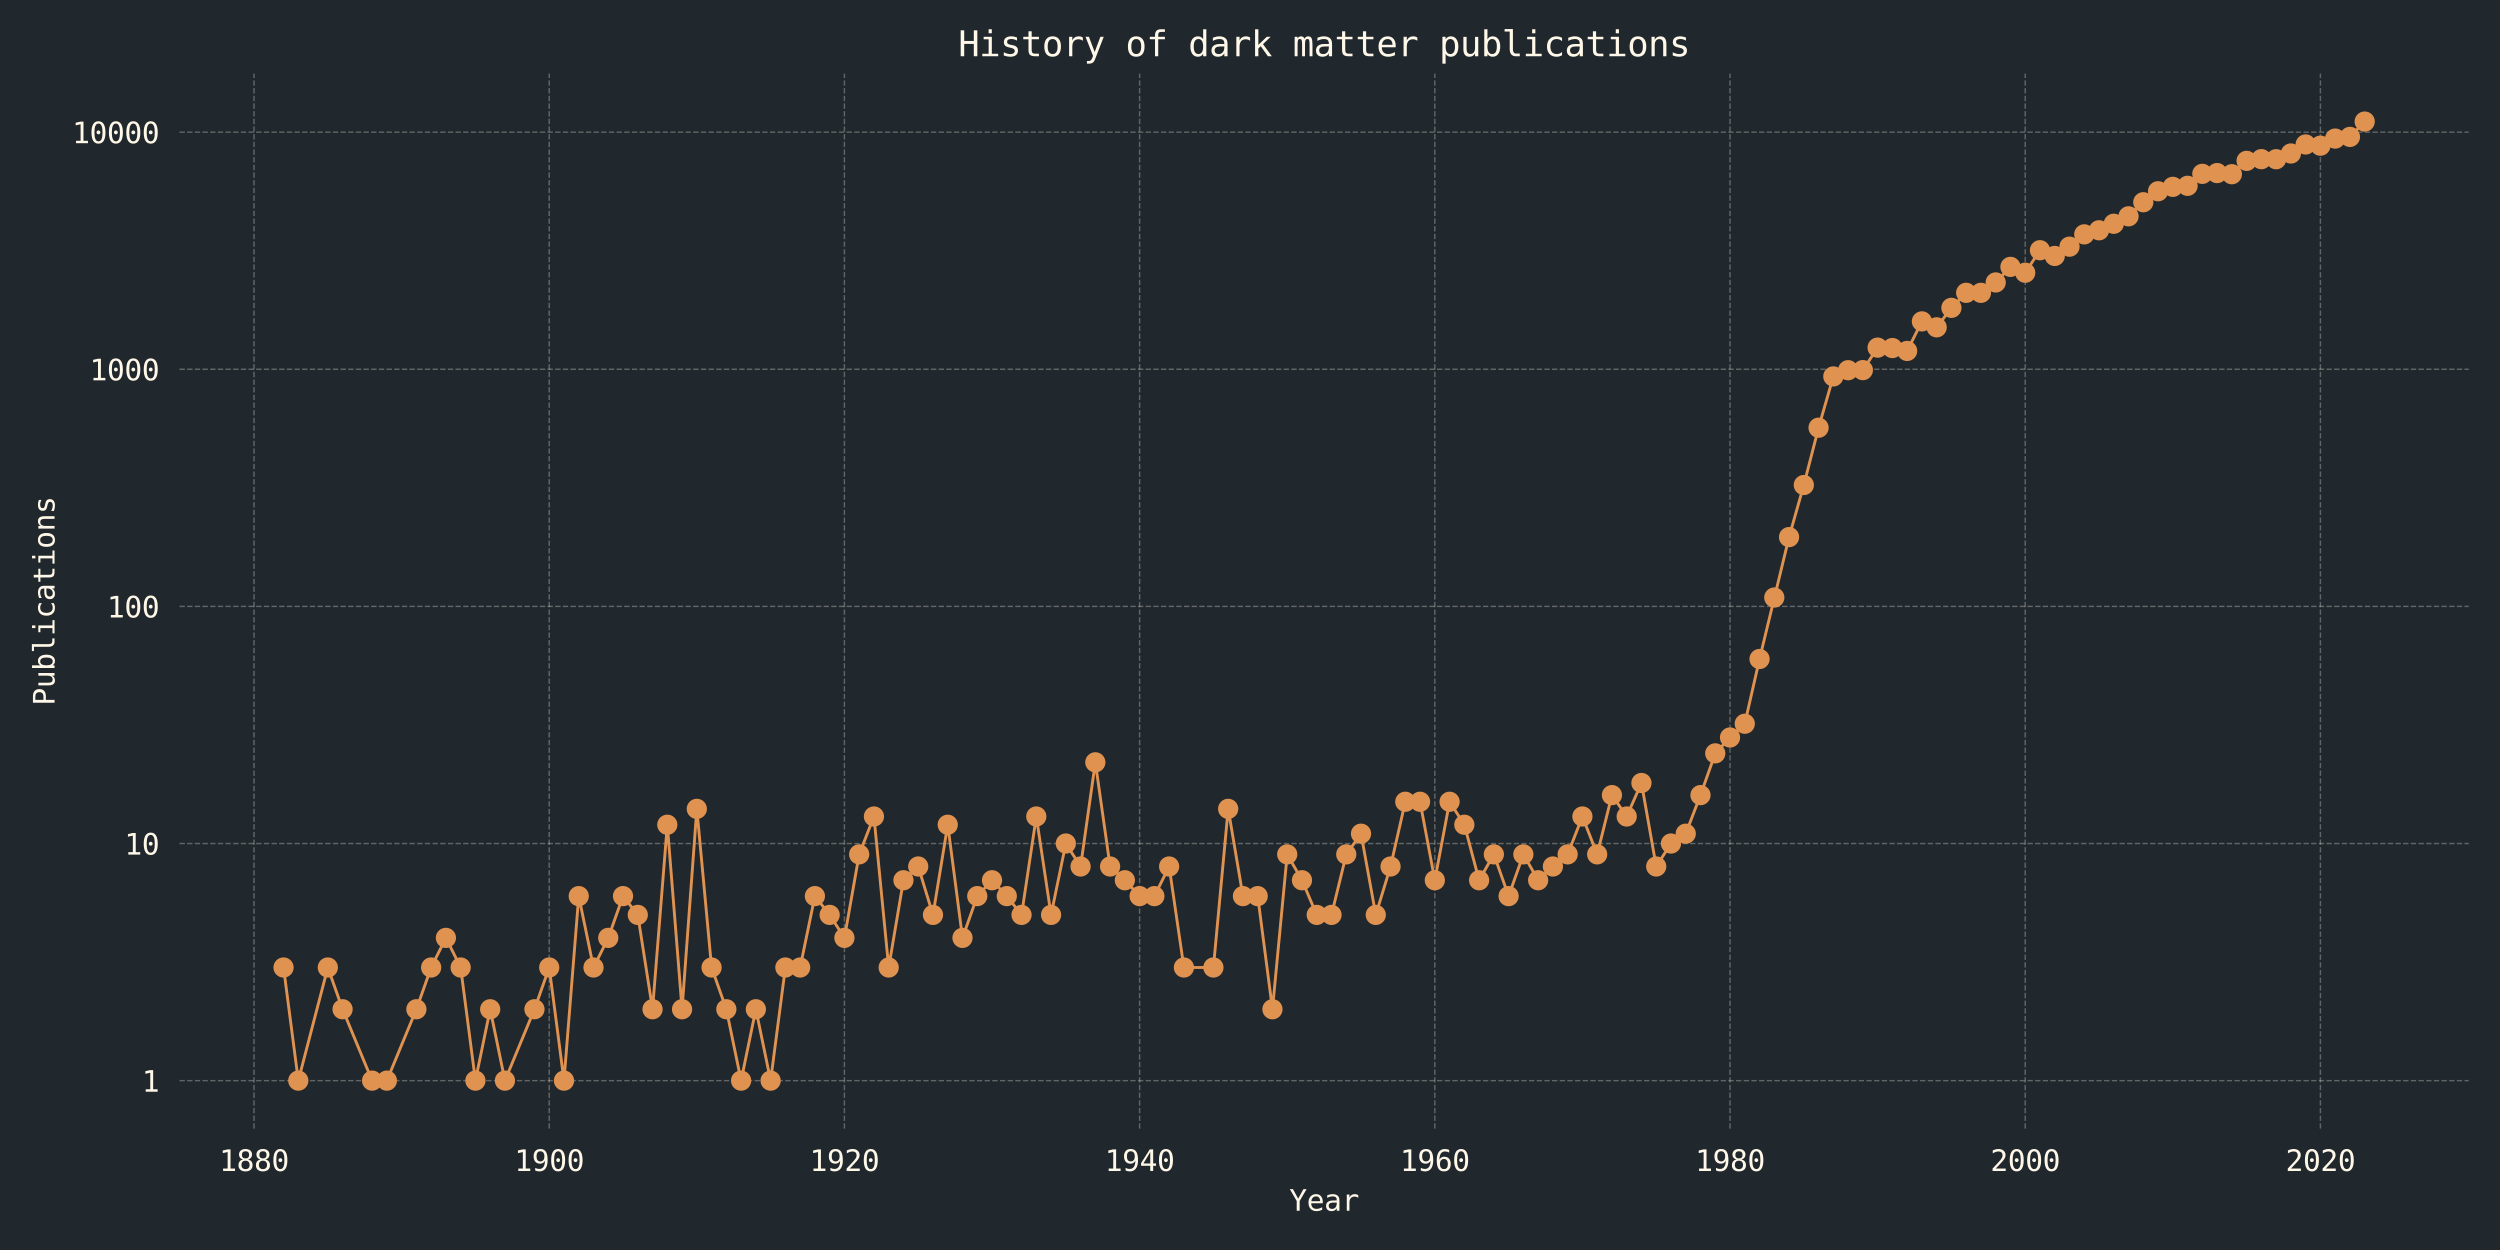 <?xml version="1.0" encoding="utf-8" standalone="no"?>
<!DOCTYPE svg PUBLIC "-//W3C//DTD SVG 1.1//EN"
  "http://www.w3.org/Graphics/SVG/1.1/DTD/svg11.dtd">
<svg xmlns:xlink="http://www.w3.org/1999/xlink" width="864pt" height="432pt" viewBox="0 0 864 432" xmlns="http://www.w3.org/2000/svg" version="1.1">
 <defs>
  <style type="text/css">*{stroke-linejoin: round; stroke-linecap: butt}</style>
 </defs>
 <g id="figure_1">
  <g id="patch_1">
   <path d="M 0 432 
L 864 432 
L 864 0 
L 0 0 
z
" style="fill: #20272d"/>
  </g>
  <g id="axes_1">
   <g id="patch_2">
    <path d="M 62.03 390.04 
L 853.2 390.04 
L 853.2 25.44 
L 62.03 25.44 
z
" style="fill: #20272d"/>
   </g>
   <g id="matplotlib.axis_1">
    <g id="xtick_1">
     <g id="line2d_1">
      <path d="M 87.79 390.04 
L 87.79 25.44 
" clip-path="url(#p778d3497ee)" style="fill: none; stroke-dasharray: 1.85,0.8; stroke-dashoffset: 0; stroke: #fff8e8; stroke-opacity: 0.3; stroke-width: 0.5"/>
     </g>
     <g id="text_1">
      <!-- 1880 -->
      <g style="fill: #fff8e8" transform="translate(75.75 404.692) scale(0.1 -0.1)">
       <defs>
        <path id="DejaVuSansMono-31" d="M 844 531 
L 1825 531 
L 1825 4097 
L 769 3859 
L 769 4434 
L 1819 4666 
L 2450 4666 
L 2450 531 
L 3419 531 
L 3419 0 
L 844 0 
L 844 531 
z
" transform="scale(0.016)"/>
        <path id="DejaVuSansMono-38" d="M 1925 2216 
Q 1503 2216 1273 1980 
Q 1044 1744 1044 1313 
Q 1044 881 1276 642 
Q 1509 403 1925 403 
Q 2350 403 2579 639 
Q 2809 875 2809 1313 
Q 2809 1741 2576 1978 
Q 2344 2216 1925 2216 
z
M 1375 2478 
Q 972 2581 745 2862 
Q 519 3144 519 3541 
Q 519 4097 897 4423 
Q 1275 4750 1925 4750 
Q 2578 4750 2956 4423 
Q 3334 4097 3334 3541 
Q 3334 3144 3107 2862 
Q 2881 2581 2478 2478 
Q 2947 2375 3195 2062 
Q 3444 1750 3444 1253 
Q 3444 622 3041 265 
Q 2638 -91 1925 -91 
Q 1213 -91 811 264 
Q 409 619 409 1247 
Q 409 1747 657 2061 
Q 906 2375 1375 2478 
z
M 1147 3481 
Q 1147 3106 1347 2909 
Q 1547 2713 1925 2713 
Q 2306 2713 2506 2909 
Q 2706 3106 2706 3481 
Q 2706 3863 2507 4063 
Q 2309 4263 1925 4263 
Q 1547 4263 1347 4061 
Q 1147 3859 1147 3481 
z
" transform="scale(0.016)"/>
        <path id="DejaVuSansMono-30" d="M 1509 2344 
Q 1509 2516 1629 2641 
Q 1750 2766 1919 2766 
Q 2094 2766 2219 2641 
Q 2344 2516 2344 2344 
Q 2344 2169 2220 2047 
Q 2097 1925 1919 1925 
Q 1744 1925 1626 2044 
Q 1509 2163 1509 2344 
z
M 1925 4250 
Q 1484 4250 1267 3775 
Q 1050 3300 1050 2328 
Q 1050 1359 1267 884 
Q 1484 409 1925 409 
Q 2369 409 2586 884 
Q 2803 1359 2803 2328 
Q 2803 3300 2586 3775 
Q 2369 4250 1925 4250 
z
M 1925 4750 
Q 2672 4750 3055 4137 
Q 3438 3525 3438 2328 
Q 3438 1134 3055 521 
Q 2672 -91 1925 -91 
Q 1178 -91 797 521 
Q 416 1134 416 2328 
Q 416 3525 797 4137 
Q 1178 4750 1925 4750 
z
" transform="scale(0.016)"/>
       </defs>
       <use xlink:href="#DejaVuSansMono-31"/>
       <use xlink:href="#DejaVuSansMono-38" x="60.205"/>
       <use xlink:href="#DejaVuSansMono-38" x="120.41"/>
       <use xlink:href="#DejaVuSansMono-30" x="180.615"/>
      </g>
     </g>
    </g>
    <g id="xtick_2">
     <g id="line2d_2">
      <path d="M 189.811 390.04 
L 189.811 25.44 
" clip-path="url(#p778d3497ee)" style="fill: none; stroke-dasharray: 1.85,0.8; stroke-dashoffset: 0; stroke: #fff8e8; stroke-opacity: 0.3; stroke-width: 0.5"/>
     </g>
     <g id="text_2">
      <!-- 1900 -->
      <g style="fill: #fff8e8" transform="translate(177.77 404.692) scale(0.1 -0.1)">
       <defs>
        <path id="DejaVuSansMono-39" d="M 1863 2069 
Q 2266 2069 2495 2359 
Q 2725 2650 2725 3163 
Q 2725 3675 2495 3965 
Q 2266 4256 1863 4256 
Q 1444 4256 1231 3979 
Q 1019 3703 1019 3163 
Q 1019 2619 1230 2344 
Q 1441 2069 1863 2069 
z
M 738 97 
L 738 678 
Q 934 563 1156 502 
Q 1378 441 1619 441 
Q 2219 441 2526 892 
Q 2834 1344 2834 2222 
Q 2688 1909 2422 1742 
Q 2156 1575 1813 1575 
Q 1138 1575 767 1990 
Q 397 2406 397 3169 
Q 397 3922 776 4336 
Q 1156 4750 1850 4750 
Q 2663 4750 3041 4165 
Q 3419 3581 3419 2328 
Q 3419 1150 2964 529 
Q 2509 -91 1644 -91 
Q 1416 -91 1184 -42 
Q 953 6 738 97 
z
" transform="scale(0.016)"/>
       </defs>
       <use xlink:href="#DejaVuSansMono-31"/>
       <use xlink:href="#DejaVuSansMono-39" x="60.205"/>
       <use xlink:href="#DejaVuSansMono-30" x="120.41"/>
       <use xlink:href="#DejaVuSansMono-30" x="180.615"/>
      </g>
     </g>
    </g>
    <g id="xtick_3">
     <g id="line2d_3">
      <path d="M 291.831 390.04 
L 291.831 25.44 
" clip-path="url(#p778d3497ee)" style="fill: none; stroke-dasharray: 1.85,0.8; stroke-dashoffset: 0; stroke: #fff8e8; stroke-opacity: 0.3; stroke-width: 0.5"/>
     </g>
     <g id="text_3">
      <!-- 1920 -->
      <g style="fill: #fff8e8" transform="translate(279.791 404.692) scale(0.1 -0.1)">
       <defs>
        <path id="DejaVuSansMono-32" d="M 1166 531 
L 3309 531 
L 3309 0 
L 475 0 
L 475 531 
Q 1059 1147 1496 1619 
Q 1934 2091 2100 2284 
Q 2413 2666 2522 2902 
Q 2631 3138 2631 3384 
Q 2631 3775 2401 3997 
Q 2172 4219 1772 4219 
Q 1488 4219 1175 4116 
Q 863 4013 513 3803 
L 513 4441 
Q 834 4594 1145 4672 
Q 1456 4750 1759 4750 
Q 2444 4750 2861 4386 
Q 3278 4022 3278 3431 
Q 3278 3131 3139 2831 
Q 3000 2531 2688 2169 
Q 2513 1966 2180 1606 
Q 1847 1247 1166 531 
z
" transform="scale(0.016)"/>
       </defs>
       <use xlink:href="#DejaVuSansMono-31"/>
       <use xlink:href="#DejaVuSansMono-39" x="60.205"/>
       <use xlink:href="#DejaVuSansMono-32" x="120.41"/>
       <use xlink:href="#DejaVuSansMono-30" x="180.615"/>
      </g>
     </g>
    </g>
    <g id="xtick_4">
     <g id="line2d_4">
      <path d="M 393.852 390.04 
L 393.852 25.44 
" clip-path="url(#p778d3497ee)" style="fill: none; stroke-dasharray: 1.85,0.8; stroke-dashoffset: 0; stroke: #fff8e8; stroke-opacity: 0.3; stroke-width: 0.5"/>
     </g>
     <g id="text_4">
      <!-- 1940 -->
      <g style="fill: #fff8e8" transform="translate(381.811 404.692) scale(0.1 -0.1)">
       <defs>
        <path id="DejaVuSansMono-34" d="M 2297 4091 
L 825 1625 
L 2297 1625 
L 2297 4091 
z
M 2194 4666 
L 2925 4666 
L 2925 1625 
L 3547 1625 
L 3547 1113 
L 2925 1113 
L 2925 0 
L 2297 0 
L 2297 1113 
L 319 1113 
L 319 1709 
L 2194 4666 
z
" transform="scale(0.016)"/>
       </defs>
       <use xlink:href="#DejaVuSansMono-31"/>
       <use xlink:href="#DejaVuSansMono-39" x="60.205"/>
       <use xlink:href="#DejaVuSansMono-34" x="120.41"/>
       <use xlink:href="#DejaVuSansMono-30" x="180.615"/>
      </g>
     </g>
    </g>
    <g id="xtick_5">
     <g id="line2d_5">
      <path d="M 495.873 390.04 
L 495.873 25.44 
" clip-path="url(#p778d3497ee)" style="fill: none; stroke-dasharray: 1.85,0.8; stroke-dashoffset: 0; stroke: #fff8e8; stroke-opacity: 0.3; stroke-width: 0.5"/>
     </g>
     <g id="text_5">
      <!-- 1960 -->
      <g style="fill: #fff8e8" transform="translate(483.832 404.692) scale(0.1 -0.1)">
       <defs>
        <path id="DejaVuSansMono-36" d="M 3097 4563 
L 3097 3981 
Q 2900 4097 2678 4158 
Q 2456 4219 2216 4219 
Q 1616 4219 1306 3767 
Q 997 3316 997 2438 
Q 1147 2750 1412 2917 
Q 1678 3084 2022 3084 
Q 2697 3084 3067 2670 
Q 3438 2256 3438 1497 
Q 3438 741 3056 325 
Q 2675 -91 1984 -91 
Q 1172 -91 794 492 
Q 416 1075 416 2328 
Q 416 3509 870 4129 
Q 1325 4750 2188 4750 
Q 2419 4750 2650 4701 
Q 2881 4653 3097 4563 
z
M 1972 2591 
Q 1569 2591 1337 2300 
Q 1106 2009 1106 1497 
Q 1106 984 1337 693 
Q 1569 403 1972 403 
Q 2391 403 2603 679 
Q 2816 956 2816 1497 
Q 2816 2041 2603 2316 
Q 2391 2591 1972 2591 
z
" transform="scale(0.016)"/>
       </defs>
       <use xlink:href="#DejaVuSansMono-31"/>
       <use xlink:href="#DejaVuSansMono-39" x="60.205"/>
       <use xlink:href="#DejaVuSansMono-36" x="120.41"/>
       <use xlink:href="#DejaVuSansMono-30" x="180.615"/>
      </g>
     </g>
    </g>
    <g id="xtick_6">
     <g id="line2d_6">
      <path d="M 597.893 390.04 
L 597.893 25.44 
" clip-path="url(#p778d3497ee)" style="fill: none; stroke-dasharray: 1.85,0.8; stroke-dashoffset: 0; stroke: #fff8e8; stroke-opacity: 0.3; stroke-width: 0.5"/>
     </g>
     <g id="text_6">
      <!-- 1980 -->
      <g style="fill: #fff8e8" transform="translate(585.853 404.692) scale(0.1 -0.1)">
       <use xlink:href="#DejaVuSansMono-31"/>
       <use xlink:href="#DejaVuSansMono-39" x="60.205"/>
       <use xlink:href="#DejaVuSansMono-38" x="120.41"/>
       <use xlink:href="#DejaVuSansMono-30" x="180.615"/>
      </g>
     </g>
    </g>
    <g id="xtick_7">
     <g id="line2d_7">
      <path d="M 699.914 390.04 
L 699.914 25.44 
" clip-path="url(#p778d3497ee)" style="fill: none; stroke-dasharray: 1.85,0.8; stroke-dashoffset: 0; stroke: #fff8e8; stroke-opacity: 0.3; stroke-width: 0.5"/>
     </g>
     <g id="text_7">
      <!-- 2000 -->
      <g style="fill: #fff8e8" transform="translate(687.873 404.692) scale(0.1 -0.1)">
       <use xlink:href="#DejaVuSansMono-32"/>
       <use xlink:href="#DejaVuSansMono-30" x="60.205"/>
       <use xlink:href="#DejaVuSansMono-30" x="120.41"/>
       <use xlink:href="#DejaVuSansMono-30" x="180.615"/>
      </g>
     </g>
    </g>
    <g id="xtick_8">
     <g id="line2d_8">
      <path d="M 801.935 390.04 
L 801.935 25.44 
" clip-path="url(#p778d3497ee)" style="fill: none; stroke-dasharray: 1.85,0.8; stroke-dashoffset: 0; stroke: #fff8e8; stroke-opacity: 0.3; stroke-width: 0.5"/>
     </g>
     <g id="text_8">
      <!-- 2020 -->
      <g style="fill: #fff8e8" transform="translate(789.894 404.692) scale(0.1 -0.1)">
       <use xlink:href="#DejaVuSansMono-32"/>
       <use xlink:href="#DejaVuSansMono-30" x="60.205"/>
       <use xlink:href="#DejaVuSansMono-32" x="120.41"/>
       <use xlink:href="#DejaVuSansMono-30" x="180.615"/>
      </g>
     </g>
    </g>
    <g id="text_9">
     <!-- Year -->
     <g style="fill: #fff8e8" transform="translate(445.574 418.423) scale(0.1 -0.1)">
      <defs>
       <path id="DejaVuSansMono-59" d="M 116 4666 
L 788 4666 
L 1925 2606 
L 3059 4666 
L 3738 4666 
L 2241 2094 
L 2241 0 
L 1606 0 
L 1606 2094 
L 116 4666 
z
" transform="scale(0.016)"/>
       <path id="DejaVuSansMono-65" d="M 3475 1894 
L 3475 1613 
L 984 1613 
L 984 1594 
Q 984 1022 1282 709 
Q 1581 397 2125 397 
Q 2400 397 2700 484 
Q 3000 572 3341 750 
L 3341 178 
Q 3013 44 2708 -23 
Q 2403 -91 2119 -91 
Q 1303 -91 843 398 
Q 384 888 384 1747 
Q 384 2584 834 3084 
Q 1284 3584 2034 3584 
Q 2703 3584 3089 3131 
Q 3475 2678 3475 1894 
z
M 2900 2063 
Q 2888 2569 2661 2833 
Q 2434 3097 2009 3097 
Q 1594 3097 1325 2822 
Q 1056 2547 1006 2059 
L 2900 2063 
z
" transform="scale(0.016)"/>
       <path id="DejaVuSansMono-61" d="M 2194 1759 
L 2003 1759 
Q 1500 1759 1245 1582 
Q 991 1406 991 1056 
Q 991 741 1181 566 
Q 1372 391 1709 391 
Q 2184 391 2456 720 
Q 2728 1050 2731 1631 
L 2731 1759 
L 2194 1759 
z
M 3309 1997 
L 3309 0 
L 2731 0 
L 2731 519 
Q 2547 206 2267 57 
Q 1988 -91 1588 -91 
Q 1053 -91 734 211 
Q 416 513 416 1019 
Q 416 1603 808 1906 
Q 1200 2209 1959 2209 
L 2731 2209 
L 2731 2300 
Q 2728 2719 2518 2908 
Q 2309 3097 1850 3097 
Q 1556 3097 1256 3012 
Q 956 2928 672 2766 
L 672 3341 
Q 991 3463 1283 3523 
Q 1575 3584 1850 3584 
Q 2284 3584 2592 3456 
Q 2900 3328 3091 3072 
Q 3209 2916 3259 2686 
Q 3309 2456 3309 1997 
z
" transform="scale(0.016)"/>
       <path id="DejaVuSansMono-72" d="M 3609 2778 
Q 3425 2922 3234 2987 
Q 3044 3053 2816 3053 
Q 2278 3053 1993 2715 
Q 1709 2378 1709 1741 
L 1709 0 
L 1131 0 
L 1131 3500 
L 1709 3500 
L 1709 2816 
Q 1853 3188 2151 3386 
Q 2450 3584 2859 3584 
Q 3072 3584 3256 3531 
Q 3441 3478 3609 3366 
L 3609 2778 
z
" transform="scale(0.016)"/>
      </defs>
      <use xlink:href="#DejaVuSansMono-59"/>
      <use xlink:href="#DejaVuSansMono-65" x="60.205"/>
      <use xlink:href="#DejaVuSansMono-61" x="120.41"/>
      <use xlink:href="#DejaVuSansMono-72" x="180.615"/>
     </g>
    </g>
   </g>
   <g id="matplotlib.axis_2">
    <g id="ytick_1">
     <g id="line2d_9">
      <path d="M 62.03 373.467 
L 853.2 373.467 
" clip-path="url(#p778d3497ee)" style="fill: none; stroke-dasharray: 1.85,0.8; stroke-dashoffset: 0; stroke: #fff8e8; stroke-opacity: 0.3; stroke-width: 0.5"/>
     </g>
     <g id="text_10">
      <!-- 1 -->
      <g style="fill: #fff8e8" transform="translate(49.01 377.293) scale(0.1 -0.1)">
       <use xlink:href="#DejaVuSansMono-31"/>
      </g>
     </g>
    </g>
    <g id="ytick_2">
     <g id="line2d_10">
      <path d="M 62.03 291.519 
L 853.2 291.519 
" clip-path="url(#p778d3497ee)" style="fill: none; stroke-dasharray: 1.85,0.8; stroke-dashoffset: 0; stroke: #fff8e8; stroke-opacity: 0.3; stroke-width: 0.5"/>
     </g>
     <g id="text_11">
      <!-- 10 -->
      <g style="fill: #fff8e8" transform="translate(42.989 295.345) scale(0.1 -0.1)">
       <use xlink:href="#DejaVuSansMono-31"/>
       <use xlink:href="#DejaVuSansMono-30" x="60.205"/>
      </g>
     </g>
    </g>
    <g id="ytick_3">
     <g id="line2d_11">
      <path d="M 62.03 209.571 
L 853.2 209.571 
" clip-path="url(#p778d3497ee)" style="fill: none; stroke-dasharray: 1.85,0.8; stroke-dashoffset: 0; stroke: #fff8e8; stroke-opacity: 0.3; stroke-width: 0.5"/>
     </g>
     <g id="text_12">
      <!-- 100 -->
      <g style="fill: #fff8e8" transform="translate(36.969 213.397) scale(0.1 -0.1)">
       <use xlink:href="#DejaVuSansMono-31"/>
       <use xlink:href="#DejaVuSansMono-30" x="60.205"/>
       <use xlink:href="#DejaVuSansMono-30" x="120.41"/>
      </g>
     </g>
    </g>
    <g id="ytick_4">
     <g id="line2d_12">
      <path d="M 62.03 127.623 
L 853.2 127.623 
" clip-path="url(#p778d3497ee)" style="fill: none; stroke-dasharray: 1.85,0.8; stroke-dashoffset: 0; stroke: #fff8e8; stroke-opacity: 0.3; stroke-width: 0.5"/>
     </g>
     <g id="text_13">
      <!-- 1000 -->
      <g style="fill: #fff8e8" transform="translate(30.949 131.449) scale(0.1 -0.1)">
       <use xlink:href="#DejaVuSansMono-31"/>
       <use xlink:href="#DejaVuSansMono-30" x="60.205"/>
       <use xlink:href="#DejaVuSansMono-30" x="120.41"/>
       <use xlink:href="#DejaVuSansMono-30" x="180.615"/>
      </g>
     </g>
    </g>
    <g id="ytick_5">
     <g id="line2d_13">
      <path d="M 62.03 45.676 
L 853.2 45.676 
" clip-path="url(#p778d3497ee)" style="fill: none; stroke-dasharray: 1.85,0.8; stroke-dashoffset: 0; stroke: #fff8e8; stroke-opacity: 0.3; stroke-width: 0.5"/>
     </g>
     <g id="text_14">
      <!-- 10000 -->
      <g style="fill: #fff8e8" transform="translate(24.928 49.501) scale(0.1 -0.1)">
       <use xlink:href="#DejaVuSansMono-31"/>
       <use xlink:href="#DejaVuSansMono-30" x="60.205"/>
       <use xlink:href="#DejaVuSansMono-30" x="120.41"/>
       <use xlink:href="#DejaVuSansMono-30" x="180.615"/>
       <use xlink:href="#DejaVuSansMono-30" x="240.82"/>
      </g>
     </g>
    </g>
    <g id="ytick_6"/>
    <g id="ytick_7"/>
    <g id="ytick_8"/>
    <g id="ytick_9"/>
    <g id="ytick_10"/>
    <g id="ytick_11"/>
    <g id="ytick_12"/>
    <g id="ytick_13"/>
    <g id="ytick_14"/>
    <g id="ytick_15"/>
    <g id="ytick_16"/>
    <g id="ytick_17"/>
    <g id="ytick_18"/>
    <g id="ytick_19"/>
    <g id="ytick_20"/>
    <g id="ytick_21"/>
    <g id="ytick_22"/>
    <g id="ytick_23"/>
    <g id="ytick_24"/>
    <g id="ytick_25"/>
    <g id="ytick_26"/>
    <g id="ytick_27"/>
    <g id="ytick_28"/>
    <g id="ytick_29"/>
    <g id="ytick_30"/>
    <g id="ytick_31"/>
    <g id="ytick_32"/>
    <g id="ytick_33"/>
    <g id="ytick_34"/>
    <g id="ytick_35"/>
    <g id="ytick_36"/>
    <g id="ytick_37"/>
    <g id="ytick_38"/>
    <g id="ytick_39"/>
    <g id="ytick_40"/>
    <g id="text_15">
     <!-- Publications -->
     <g style="fill: #fff8e8" transform="translate(18.849 243.862) rotate(-90) scale(0.1 -0.1)">
      <defs>
       <path id="DejaVuSansMono-50" d="M 1247 4147 
L 1247 2394 
L 1978 2394 
Q 2416 2394 2661 2625 
Q 2906 2856 2906 3272 
Q 2906 3688 2662 3917 
Q 2419 4147 1978 4147 
L 1247 4147 
z
M 616 4666 
L 1978 4666 
Q 2759 4666 3162 4311 
Q 3566 3956 3566 3272 
Q 3566 2581 3164 2228 
Q 2763 1875 1978 1875 
L 1247 1875 
L 1247 0 
L 616 0 
L 616 4666 
z
" transform="scale(0.016)"/>
       <path id="DejaVuSansMono-75" d="M 609 1325 
L 609 3494 
L 1184 3494 
L 1184 1325 
Q 1184 853 1351 631 
Q 1519 409 1869 409 
Q 2275 409 2490 695 
Q 2706 981 2706 1516 
L 2706 3494 
L 3284 3494 
L 3284 0 
L 2706 0 
L 2706 525 
Q 2553 222 2289 65 
Q 2025 -91 1672 -91 
Q 1134 -91 871 261 
Q 609 613 609 1325 
z
" transform="scale(0.016)"/>
       <path id="DejaVuSansMono-62" d="M 2869 1747 
Q 2869 2416 2656 2756 
Q 2444 3097 2028 3097 
Q 1609 3097 1393 2755 
Q 1178 2413 1178 1747 
Q 1178 1084 1393 740 
Q 1609 397 2028 397 
Q 2444 397 2656 737 
Q 2869 1078 2869 1747 
z
M 1178 3053 
Q 1316 3309 1558 3446 
Q 1800 3584 2119 3584 
Q 2750 3584 3112 3098 
Q 3475 2613 3475 1759 
Q 3475 894 3111 401 
Q 2747 -91 2113 -91 
Q 1800 -91 1561 45 
Q 1322 181 1178 441 
L 1178 0 
L 603 0 
L 603 4863 
L 1178 4863 
L 1178 3053 
z
" transform="scale(0.016)"/>
       <path id="DejaVuSansMono-6c" d="M 1997 1269 
Q 1997 881 2139 684 
Q 2281 488 2559 488 
L 3231 488 
L 3231 0 
L 2503 0 
Q 1988 0 1705 331 
Q 1422 663 1422 1269 
L 1422 4447 
L 500 4447 
L 500 4897 
L 1997 4897 
L 1997 1269 
z
" transform="scale(0.016)"/>
       <path id="DejaVuSansMono-69" d="M 800 3500 
L 2272 3500 
L 2272 447 
L 3413 447 
L 3413 0 
L 556 0 
L 556 447 
L 1697 447 
L 1697 3053 
L 800 3053 
L 800 3500 
z
M 1697 4863 
L 2272 4863 
L 2272 4134 
L 1697 4134 
L 1697 4863 
z
" transform="scale(0.016)"/>
       <path id="DejaVuSansMono-63" d="M 3316 178 
Q 3084 44 2839 -23 
Q 2594 -91 2338 -91 
Q 1525 -91 1067 396 
Q 609 884 609 1747 
Q 609 2609 1067 3096 
Q 1525 3584 2338 3584 
Q 2591 3584 2831 3518 
Q 3072 3453 3316 3316 
L 3316 2713 
Q 3088 2916 2858 3006 
Q 2628 3097 2338 3097 
Q 1797 3097 1506 2747 
Q 1216 2397 1216 1747 
Q 1216 1100 1508 748 
Q 1800 397 2338 397 
Q 2638 397 2875 489 
Q 3113 581 3316 775 
L 3316 178 
z
" transform="scale(0.016)"/>
       <path id="DejaVuSansMono-74" d="M 1919 4494 
L 1919 3500 
L 3225 3500 
L 3225 3053 
L 1919 3053 
L 1919 1153 
Q 1919 766 2066 612 
Q 2213 459 2578 459 
L 3225 459 
L 3225 0 
L 2522 0 
Q 1875 0 1609 259 
Q 1344 519 1344 1153 
L 1344 3053 
L 409 3053 
L 409 3500 
L 1344 3500 
L 1344 4494 
L 1919 4494 
z
" transform="scale(0.016)"/>
       <path id="DejaVuSansMono-6f" d="M 1925 3097 
Q 1488 3097 1263 2756 
Q 1038 2416 1038 1747 
Q 1038 1081 1263 739 
Q 1488 397 1925 397 
Q 2366 397 2591 739 
Q 2816 1081 2816 1747 
Q 2816 2416 2591 2756 
Q 2366 3097 1925 3097 
z
M 1925 3584 
Q 2653 3584 3039 3112 
Q 3425 2641 3425 1747 
Q 3425 850 3040 379 
Q 2656 -91 1925 -91 
Q 1197 -91 812 379 
Q 428 850 428 1747 
Q 428 2641 812 3112 
Q 1197 3584 1925 3584 
z
" transform="scale(0.016)"/>
       <path id="DejaVuSansMono-6e" d="M 3284 2169 
L 3284 0 
L 2706 0 
L 2706 2169 
Q 2706 2641 2540 2862 
Q 2375 3084 2022 3084 
Q 1619 3084 1401 2798 
Q 1184 2513 1184 1978 
L 1184 0 
L 609 0 
L 609 3500 
L 1184 3500 
L 1184 2975 
Q 1338 3275 1600 3429 
Q 1863 3584 2222 3584 
Q 2756 3584 3020 3232 
Q 3284 2881 3284 2169 
z
" transform="scale(0.016)"/>
       <path id="DejaVuSansMono-73" d="M 3041 3378 
L 3041 2816 
Q 2794 2959 2544 3031 
Q 2294 3103 2034 3103 
Q 1644 3103 1451 2976 
Q 1259 2850 1259 2591 
Q 1259 2356 1403 2240 
Q 1547 2125 2119 2016 
L 2350 1972 
Q 2778 1891 2998 1647 
Q 3219 1403 3219 1013 
Q 3219 494 2850 201 
Q 2481 -91 1825 -91 
Q 1566 -91 1281 -36 
Q 997 19 666 128 
L 666 722 
Q 988 556 1281 473 
Q 1575 391 1838 391 
Q 2219 391 2428 545 
Q 2638 700 2638 978 
Q 2638 1378 1872 1531 
L 1847 1538 
L 1631 1581 
Q 1134 1678 906 1908 
Q 678 2138 678 2534 
Q 678 3038 1018 3311 
Q 1359 3584 1991 3584 
Q 2272 3584 2531 3532 
Q 2791 3481 3041 3378 
z
" transform="scale(0.016)"/>
      </defs>
      <use xlink:href="#DejaVuSansMono-50"/>
      <use xlink:href="#DejaVuSansMono-75" x="60.205"/>
      <use xlink:href="#DejaVuSansMono-62" x="120.41"/>
      <use xlink:href="#DejaVuSansMono-6c" x="180.615"/>
      <use xlink:href="#DejaVuSansMono-69" x="240.82"/>
      <use xlink:href="#DejaVuSansMono-63" x="301.025"/>
      <use xlink:href="#DejaVuSansMono-61" x="361.23"/>
      <use xlink:href="#DejaVuSansMono-74" x="421.436"/>
      <use xlink:href="#DejaVuSansMono-69" x="481.641"/>
      <use xlink:href="#DejaVuSansMono-6f" x="541.846"/>
      <use xlink:href="#DejaVuSansMono-6e" x="602.051"/>
      <use xlink:href="#DejaVuSansMono-73" x="662.256"/>
     </g>
    </g>
   </g>
   <g id="line2d_14">
    <path d="M 97.992 334.368 
L 103.093 373.467 
L 113.295 334.368 
L 118.396 348.798 
L 128.598 373.467 
L 133.699 373.467 
L 143.902 348.798 
L 149.003 334.368 
L 154.104 324.13 
L 159.205 334.368 
L 164.306 373.467 
L 169.407 348.798 
L 174.508 373.467 
L 184.71 348.798 
L 189.811 334.368 
L 194.912 373.467 
L 200.013 309.699 
L 205.114 334.368 
L 210.215 324.13 
L 215.316 309.699 
L 220.417 316.188 
L 225.518 348.798 
L 230.619 285.031 
L 235.72 348.798 
L 240.821 279.544 
L 245.922 334.368 
L 251.023 348.798 
L 256.124 373.467 
L 261.225 348.798 
L 266.326 373.467 
L 271.427 334.368 
L 276.528 334.368 
L 281.629 309.699 
L 286.73 316.188 
L 291.831 324.13 
L 296.933 295.269 
L 302.034 282.182 
L 307.135 334.368 
L 312.236 304.213 
L 317.337 299.461 
L 322.438 316.188 
L 327.539 285.031 
L 332.64 324.13 
L 337.741 309.699 
L 342.842 304.213 
L 347.943 309.699 
L 353.044 316.188 
L 358.145 282.182 
L 363.246 316.188 
L 368.347 291.519 
L 373.448 299.461 
L 378.549 263.459 
L 383.65 299.461 
L 388.751 304.213 
L 393.852 309.699 
L 398.953 309.699 
L 404.054 299.461 
L 409.155 334.368 
L 419.357 334.368 
L 424.458 279.544 
L 429.559 309.699 
L 434.66 309.699 
L 439.761 348.798 
L 444.862 295.269 
L 449.963 304.213 
L 455.064 316.188 
L 460.166 316.188 
L 465.267 295.269 
L 470.368 288.127 
L 475.469 316.188 
L 480.57 299.461 
L 485.671 277.089 
L 490.772 277.089 
L 495.873 304.213 
L 500.974 277.089 
L 506.075 285.031 
L 511.176 304.213 
L 516.277 295.269 
L 521.378 309.699 
L 526.479 295.269 
L 531.58 304.213 
L 536.681 299.461 
L 541.782 295.269 
L 546.883 282.182 
L 551.984 295.269 
L 557.085 274.792 
L 562.186 282.182 
L 567.287 270.6 
L 572.388 299.461 
L 577.489 291.519 
L 582.59 288.127 
L 587.691 274.792 
L 592.792 260.362 
L 597.893 254.876 
L 602.994 250.123 
L 608.095 227.751 
L 618.297 185.622 
L 623.399 167.624 
L 628.5 147.817 
L 633.601 130.092 
L 638.702 127.945 
L 643.803 127.909 
L 648.904 120.14 
L 654.005 120.285 
L 659.106 121.283 
L 664.207 111.075 
L 669.308 113.122 
L 674.409 106.389 
L 679.51 101.201 
L 684.611 101.201 
L 689.712 97.611 
L 694.813 92.235 
L 699.914 94.253 
L 705.015 86.473 
L 710.116 88.453 
L 715.217 85.251 
L 720.318 80.993 
L 725.419 79.582 
L 730.52 77.329 
L 735.621 74.757 
L 740.722 69.892 
L 745.823 66.096 
L 750.924 64.575 
L 756.025 64.219 
L 761.126 60.083 
L 766.227 59.817 
L 771.328 60.206 
L 776.429 55.593 
L 781.531 55 
L 786.632 55.024 
L 791.733 53.048 
L 796.834 49.927 
L 801.935 50.351 
L 807.036 47.889 
L 812.137 47.314 
L 817.238 42.013 
L 817.238 42.013 
" clip-path="url(#p778d3497ee)" style="fill: none; stroke: #e09351; stroke-linecap: round"/>
    <defs>
     <path id="mc7fd1efbf8" d="M 0 3 
C 0.796 3 1.559 2.684 2.121 2.121 
C 2.684 1.559 3 0.796 3 0 
C 3 -0.796 2.684 -1.559 2.121 -2.121 
C 1.559 -2.684 0.796 -3 0 -3 
C -0.796 -3 -1.559 -2.684 -2.121 -2.121 
C -2.684 -1.559 -3 -0.796 -3 0 
C -3 0.796 -2.684 1.559 -2.121 2.121 
C -1.559 2.684 -0.796 3 0 3 
z
" style="stroke: #e09351"/>
    </defs>
    <g clip-path="url(#p778d3497ee)">
     <use xlink:href="#mc7fd1efbf8" x="97.992" y="334.368" style="fill: #e09351; stroke: #e09351"/>
     <use xlink:href="#mc7fd1efbf8" x="103.093" y="373.467" style="fill: #e09351; stroke: #e09351"/>
     <use xlink:href="#mc7fd1efbf8" x="113.295" y="334.368" style="fill: #e09351; stroke: #e09351"/>
     <use xlink:href="#mc7fd1efbf8" x="118.396" y="348.798" style="fill: #e09351; stroke: #e09351"/>
     <use xlink:href="#mc7fd1efbf8" x="128.598" y="373.467" style="fill: #e09351; stroke: #e09351"/>
     <use xlink:href="#mc7fd1efbf8" x="133.699" y="373.467" style="fill: #e09351; stroke: #e09351"/>
     <use xlink:href="#mc7fd1efbf8" x="143.902" y="348.798" style="fill: #e09351; stroke: #e09351"/>
     <use xlink:href="#mc7fd1efbf8" x="149.003" y="334.368" style="fill: #e09351; stroke: #e09351"/>
     <use xlink:href="#mc7fd1efbf8" x="154.104" y="324.13" style="fill: #e09351; stroke: #e09351"/>
     <use xlink:href="#mc7fd1efbf8" x="159.205" y="334.368" style="fill: #e09351; stroke: #e09351"/>
     <use xlink:href="#mc7fd1efbf8" x="164.306" y="373.467" style="fill: #e09351; stroke: #e09351"/>
     <use xlink:href="#mc7fd1efbf8" x="169.407" y="348.798" style="fill: #e09351; stroke: #e09351"/>
     <use xlink:href="#mc7fd1efbf8" x="174.508" y="373.467" style="fill: #e09351; stroke: #e09351"/>
     <use xlink:href="#mc7fd1efbf8" x="184.71" y="348.798" style="fill: #e09351; stroke: #e09351"/>
     <use xlink:href="#mc7fd1efbf8" x="189.811" y="334.368" style="fill: #e09351; stroke: #e09351"/>
     <use xlink:href="#mc7fd1efbf8" x="194.912" y="373.467" style="fill: #e09351; stroke: #e09351"/>
     <use xlink:href="#mc7fd1efbf8" x="200.013" y="309.699" style="fill: #e09351; stroke: #e09351"/>
     <use xlink:href="#mc7fd1efbf8" x="205.114" y="334.368" style="fill: #e09351; stroke: #e09351"/>
     <use xlink:href="#mc7fd1efbf8" x="210.215" y="324.13" style="fill: #e09351; stroke: #e09351"/>
     <use xlink:href="#mc7fd1efbf8" x="215.316" y="309.699" style="fill: #e09351; stroke: #e09351"/>
     <use xlink:href="#mc7fd1efbf8" x="220.417" y="316.188" style="fill: #e09351; stroke: #e09351"/>
     <use xlink:href="#mc7fd1efbf8" x="225.518" y="348.798" style="fill: #e09351; stroke: #e09351"/>
     <use xlink:href="#mc7fd1efbf8" x="230.619" y="285.031" style="fill: #e09351; stroke: #e09351"/>
     <use xlink:href="#mc7fd1efbf8" x="235.72" y="348.798" style="fill: #e09351; stroke: #e09351"/>
     <use xlink:href="#mc7fd1efbf8" x="240.821" y="279.544" style="fill: #e09351; stroke: #e09351"/>
     <use xlink:href="#mc7fd1efbf8" x="245.922" y="334.368" style="fill: #e09351; stroke: #e09351"/>
     <use xlink:href="#mc7fd1efbf8" x="251.023" y="348.798" style="fill: #e09351; stroke: #e09351"/>
     <use xlink:href="#mc7fd1efbf8" x="256.124" y="373.467" style="fill: #e09351; stroke: #e09351"/>
     <use xlink:href="#mc7fd1efbf8" x="261.225" y="348.798" style="fill: #e09351; stroke: #e09351"/>
     <use xlink:href="#mc7fd1efbf8" x="266.326" y="373.467" style="fill: #e09351; stroke: #e09351"/>
     <use xlink:href="#mc7fd1efbf8" x="271.427" y="334.368" style="fill: #e09351; stroke: #e09351"/>
     <use xlink:href="#mc7fd1efbf8" x="276.528" y="334.368" style="fill: #e09351; stroke: #e09351"/>
     <use xlink:href="#mc7fd1efbf8" x="281.629" y="309.699" style="fill: #e09351; stroke: #e09351"/>
     <use xlink:href="#mc7fd1efbf8" x="286.73" y="316.188" style="fill: #e09351; stroke: #e09351"/>
     <use xlink:href="#mc7fd1efbf8" x="291.831" y="324.13" style="fill: #e09351; stroke: #e09351"/>
     <use xlink:href="#mc7fd1efbf8" x="296.933" y="295.269" style="fill: #e09351; stroke: #e09351"/>
     <use xlink:href="#mc7fd1efbf8" x="302.034" y="282.182" style="fill: #e09351; stroke: #e09351"/>
     <use xlink:href="#mc7fd1efbf8" x="307.135" y="334.368" style="fill: #e09351; stroke: #e09351"/>
     <use xlink:href="#mc7fd1efbf8" x="312.236" y="304.213" style="fill: #e09351; stroke: #e09351"/>
     <use xlink:href="#mc7fd1efbf8" x="317.337" y="299.461" style="fill: #e09351; stroke: #e09351"/>
     <use xlink:href="#mc7fd1efbf8" x="322.438" y="316.188" style="fill: #e09351; stroke: #e09351"/>
     <use xlink:href="#mc7fd1efbf8" x="327.539" y="285.031" style="fill: #e09351; stroke: #e09351"/>
     <use xlink:href="#mc7fd1efbf8" x="332.64" y="324.13" style="fill: #e09351; stroke: #e09351"/>
     <use xlink:href="#mc7fd1efbf8" x="337.741" y="309.699" style="fill: #e09351; stroke: #e09351"/>
     <use xlink:href="#mc7fd1efbf8" x="342.842" y="304.213" style="fill: #e09351; stroke: #e09351"/>
     <use xlink:href="#mc7fd1efbf8" x="347.943" y="309.699" style="fill: #e09351; stroke: #e09351"/>
     <use xlink:href="#mc7fd1efbf8" x="353.044" y="316.188" style="fill: #e09351; stroke: #e09351"/>
     <use xlink:href="#mc7fd1efbf8" x="358.145" y="282.182" style="fill: #e09351; stroke: #e09351"/>
     <use xlink:href="#mc7fd1efbf8" x="363.246" y="316.188" style="fill: #e09351; stroke: #e09351"/>
     <use xlink:href="#mc7fd1efbf8" x="368.347" y="291.519" style="fill: #e09351; stroke: #e09351"/>
     <use xlink:href="#mc7fd1efbf8" x="373.448" y="299.461" style="fill: #e09351; stroke: #e09351"/>
     <use xlink:href="#mc7fd1efbf8" x="378.549" y="263.459" style="fill: #e09351; stroke: #e09351"/>
     <use xlink:href="#mc7fd1efbf8" x="383.65" y="299.461" style="fill: #e09351; stroke: #e09351"/>
     <use xlink:href="#mc7fd1efbf8" x="388.751" y="304.213" style="fill: #e09351; stroke: #e09351"/>
     <use xlink:href="#mc7fd1efbf8" x="393.852" y="309.699" style="fill: #e09351; stroke: #e09351"/>
     <use xlink:href="#mc7fd1efbf8" x="398.953" y="309.699" style="fill: #e09351; stroke: #e09351"/>
     <use xlink:href="#mc7fd1efbf8" x="404.054" y="299.461" style="fill: #e09351; stroke: #e09351"/>
     <use xlink:href="#mc7fd1efbf8" x="409.155" y="334.368" style="fill: #e09351; stroke: #e09351"/>
     <use xlink:href="#mc7fd1efbf8" x="419.357" y="334.368" style="fill: #e09351; stroke: #e09351"/>
     <use xlink:href="#mc7fd1efbf8" x="424.458" y="279.544" style="fill: #e09351; stroke: #e09351"/>
     <use xlink:href="#mc7fd1efbf8" x="429.559" y="309.699" style="fill: #e09351; stroke: #e09351"/>
     <use xlink:href="#mc7fd1efbf8" x="434.66" y="309.699" style="fill: #e09351; stroke: #e09351"/>
     <use xlink:href="#mc7fd1efbf8" x="439.761" y="348.798" style="fill: #e09351; stroke: #e09351"/>
     <use xlink:href="#mc7fd1efbf8" x="444.862" y="295.269" style="fill: #e09351; stroke: #e09351"/>
     <use xlink:href="#mc7fd1efbf8" x="449.963" y="304.213" style="fill: #e09351; stroke: #e09351"/>
     <use xlink:href="#mc7fd1efbf8" x="455.064" y="316.188" style="fill: #e09351; stroke: #e09351"/>
     <use xlink:href="#mc7fd1efbf8" x="460.166" y="316.188" style="fill: #e09351; stroke: #e09351"/>
     <use xlink:href="#mc7fd1efbf8" x="465.267" y="295.269" style="fill: #e09351; stroke: #e09351"/>
     <use xlink:href="#mc7fd1efbf8" x="470.368" y="288.127" style="fill: #e09351; stroke: #e09351"/>
     <use xlink:href="#mc7fd1efbf8" x="475.469" y="316.188" style="fill: #e09351; stroke: #e09351"/>
     <use xlink:href="#mc7fd1efbf8" x="480.57" y="299.461" style="fill: #e09351; stroke: #e09351"/>
     <use xlink:href="#mc7fd1efbf8" x="485.671" y="277.089" style="fill: #e09351; stroke: #e09351"/>
     <use xlink:href="#mc7fd1efbf8" x="490.772" y="277.089" style="fill: #e09351; stroke: #e09351"/>
     <use xlink:href="#mc7fd1efbf8" x="495.873" y="304.213" style="fill: #e09351; stroke: #e09351"/>
     <use xlink:href="#mc7fd1efbf8" x="500.974" y="277.089" style="fill: #e09351; stroke: #e09351"/>
     <use xlink:href="#mc7fd1efbf8" x="506.075" y="285.031" style="fill: #e09351; stroke: #e09351"/>
     <use xlink:href="#mc7fd1efbf8" x="511.176" y="304.213" style="fill: #e09351; stroke: #e09351"/>
     <use xlink:href="#mc7fd1efbf8" x="516.277" y="295.269" style="fill: #e09351; stroke: #e09351"/>
     <use xlink:href="#mc7fd1efbf8" x="521.378" y="309.699" style="fill: #e09351; stroke: #e09351"/>
     <use xlink:href="#mc7fd1efbf8" x="526.479" y="295.269" style="fill: #e09351; stroke: #e09351"/>
     <use xlink:href="#mc7fd1efbf8" x="531.58" y="304.213" style="fill: #e09351; stroke: #e09351"/>
     <use xlink:href="#mc7fd1efbf8" x="536.681" y="299.461" style="fill: #e09351; stroke: #e09351"/>
     <use xlink:href="#mc7fd1efbf8" x="541.782" y="295.269" style="fill: #e09351; stroke: #e09351"/>
     <use xlink:href="#mc7fd1efbf8" x="546.883" y="282.182" style="fill: #e09351; stroke: #e09351"/>
     <use xlink:href="#mc7fd1efbf8" x="551.984" y="295.269" style="fill: #e09351; stroke: #e09351"/>
     <use xlink:href="#mc7fd1efbf8" x="557.085" y="274.792" style="fill: #e09351; stroke: #e09351"/>
     <use xlink:href="#mc7fd1efbf8" x="562.186" y="282.182" style="fill: #e09351; stroke: #e09351"/>
     <use xlink:href="#mc7fd1efbf8" x="567.287" y="270.6" style="fill: #e09351; stroke: #e09351"/>
     <use xlink:href="#mc7fd1efbf8" x="572.388" y="299.461" style="fill: #e09351; stroke: #e09351"/>
     <use xlink:href="#mc7fd1efbf8" x="577.489" y="291.519" style="fill: #e09351; stroke: #e09351"/>
     <use xlink:href="#mc7fd1efbf8" x="582.59" y="288.127" style="fill: #e09351; stroke: #e09351"/>
     <use xlink:href="#mc7fd1efbf8" x="587.691" y="274.792" style="fill: #e09351; stroke: #e09351"/>
     <use xlink:href="#mc7fd1efbf8" x="592.792" y="260.362" style="fill: #e09351; stroke: #e09351"/>
     <use xlink:href="#mc7fd1efbf8" x="597.893" y="254.876" style="fill: #e09351; stroke: #e09351"/>
     <use xlink:href="#mc7fd1efbf8" x="602.994" y="250.123" style="fill: #e09351; stroke: #e09351"/>
     <use xlink:href="#mc7fd1efbf8" x="608.095" y="227.751" style="fill: #e09351; stroke: #e09351"/>
     <use xlink:href="#mc7fd1efbf8" x="613.196" y="206.504" style="fill: #e09351; stroke: #e09351"/>
     <use xlink:href="#mc7fd1efbf8" x="618.297" y="185.622" style="fill: #e09351; stroke: #e09351"/>
     <use xlink:href="#mc7fd1efbf8" x="623.399" y="167.624" style="fill: #e09351; stroke: #e09351"/>
     <use xlink:href="#mc7fd1efbf8" x="628.5" y="147.817" style="fill: #e09351; stroke: #e09351"/>
     <use xlink:href="#mc7fd1efbf8" x="633.601" y="130.092" style="fill: #e09351; stroke: #e09351"/>
     <use xlink:href="#mc7fd1efbf8" x="638.702" y="127.945" style="fill: #e09351; stroke: #e09351"/>
     <use xlink:href="#mc7fd1efbf8" x="643.803" y="127.909" style="fill: #e09351; stroke: #e09351"/>
     <use xlink:href="#mc7fd1efbf8" x="648.904" y="120.14" style="fill: #e09351; stroke: #e09351"/>
     <use xlink:href="#mc7fd1efbf8" x="654.005" y="120.285" style="fill: #e09351; stroke: #e09351"/>
     <use xlink:href="#mc7fd1efbf8" x="659.106" y="121.283" style="fill: #e09351; stroke: #e09351"/>
     <use xlink:href="#mc7fd1efbf8" x="664.207" y="111.075" style="fill: #e09351; stroke: #e09351"/>
     <use xlink:href="#mc7fd1efbf8" x="669.308" y="113.122" style="fill: #e09351; stroke: #e09351"/>
     <use xlink:href="#mc7fd1efbf8" x="674.409" y="106.389" style="fill: #e09351; stroke: #e09351"/>
     <use xlink:href="#mc7fd1efbf8" x="679.51" y="101.201" style="fill: #e09351; stroke: #e09351"/>
     <use xlink:href="#mc7fd1efbf8" x="684.611" y="101.201" style="fill: #e09351; stroke: #e09351"/>
     <use xlink:href="#mc7fd1efbf8" x="689.712" y="97.611" style="fill: #e09351; stroke: #e09351"/>
     <use xlink:href="#mc7fd1efbf8" x="694.813" y="92.235" style="fill: #e09351; stroke: #e09351"/>
     <use xlink:href="#mc7fd1efbf8" x="699.914" y="94.253" style="fill: #e09351; stroke: #e09351"/>
     <use xlink:href="#mc7fd1efbf8" x="705.015" y="86.473" style="fill: #e09351; stroke: #e09351"/>
     <use xlink:href="#mc7fd1efbf8" x="710.116" y="88.453" style="fill: #e09351; stroke: #e09351"/>
     <use xlink:href="#mc7fd1efbf8" x="715.217" y="85.251" style="fill: #e09351; stroke: #e09351"/>
     <use xlink:href="#mc7fd1efbf8" x="720.318" y="80.993" style="fill: #e09351; stroke: #e09351"/>
     <use xlink:href="#mc7fd1efbf8" x="725.419" y="79.582" style="fill: #e09351; stroke: #e09351"/>
     <use xlink:href="#mc7fd1efbf8" x="730.52" y="77.329" style="fill: #e09351; stroke: #e09351"/>
     <use xlink:href="#mc7fd1efbf8" x="735.621" y="74.757" style="fill: #e09351; stroke: #e09351"/>
     <use xlink:href="#mc7fd1efbf8" x="740.722" y="69.892" style="fill: #e09351; stroke: #e09351"/>
     <use xlink:href="#mc7fd1efbf8" x="745.823" y="66.096" style="fill: #e09351; stroke: #e09351"/>
     <use xlink:href="#mc7fd1efbf8" x="750.924" y="64.575" style="fill: #e09351; stroke: #e09351"/>
     <use xlink:href="#mc7fd1efbf8" x="756.025" y="64.219" style="fill: #e09351; stroke: #e09351"/>
     <use xlink:href="#mc7fd1efbf8" x="761.126" y="60.083" style="fill: #e09351; stroke: #e09351"/>
     <use xlink:href="#mc7fd1efbf8" x="766.227" y="59.817" style="fill: #e09351; stroke: #e09351"/>
     <use xlink:href="#mc7fd1efbf8" x="771.328" y="60.206" style="fill: #e09351; stroke: #e09351"/>
     <use xlink:href="#mc7fd1efbf8" x="776.429" y="55.593" style="fill: #e09351; stroke: #e09351"/>
     <use xlink:href="#mc7fd1efbf8" x="781.531" y="55" style="fill: #e09351; stroke: #e09351"/>
     <use xlink:href="#mc7fd1efbf8" x="786.632" y="55.024" style="fill: #e09351; stroke: #e09351"/>
     <use xlink:href="#mc7fd1efbf8" x="791.733" y="53.048" style="fill: #e09351; stroke: #e09351"/>
     <use xlink:href="#mc7fd1efbf8" x="796.834" y="49.927" style="fill: #e09351; stroke: #e09351"/>
     <use xlink:href="#mc7fd1efbf8" x="801.935" y="50.351" style="fill: #e09351; stroke: #e09351"/>
     <use xlink:href="#mc7fd1efbf8" x="807.036" y="47.889" style="fill: #e09351; stroke: #e09351"/>
     <use xlink:href="#mc7fd1efbf8" x="812.137" y="47.314" style="fill: #e09351; stroke: #e09351"/>
     <use xlink:href="#mc7fd1efbf8" x="817.238" y="42.013" style="fill: #e09351; stroke: #e09351"/>
    </g>
   </g>
   <g id="text_16">
    <!-- History of dark matter publications -->
    <g style="fill: #fff8e8" transform="translate(331.188 19.44) scale(0.12 -0.12)">
     <defs>
      <path id="DejaVuSansMono-48" d="M 428 4666 
L 1063 4666 
L 1063 2753 
L 2791 2753 
L 2791 4666 
L 3425 4666 
L 3425 0 
L 2791 0 
L 2791 2222 
L 1063 2222 
L 1063 0 
L 428 0 
L 428 4666 
z
" transform="scale(0.016)"/>
      <path id="DejaVuSansMono-79" d="M 2681 1125 
Q 2538 759 2316 163 
Q 2006 -663 1900 -844 
Q 1756 -1088 1540 -1209 
Q 1325 -1331 1038 -1331 
L 575 -1331 
L 575 -850 
L 916 -850 
Q 1169 -850 1312 -703 
Q 1456 -556 1678 56 
L 325 3500 
L 934 3500 
L 1972 763 
L 2994 3500 
L 3603 3500 
L 2681 1125 
z
" transform="scale(0.016)"/>
      <path id="DejaVuSansMono-20" transform="scale(0.016)"/>
      <path id="DejaVuSansMono-66" d="M 3322 4863 
L 3322 4384 
L 2669 4384 
Q 2359 4384 2239 4257 
Q 2119 4131 2119 3809 
L 2119 3500 
L 3322 3500 
L 3322 3053 
L 2119 3053 
L 2119 0 
L 1544 0 
L 1544 3053 
L 609 3053 
L 609 3500 
L 1544 3500 
L 1544 3744 
Q 1544 4319 1808 4591 
Q 2072 4863 2631 4863 
L 3322 4863 
z
" transform="scale(0.016)"/>
      <path id="DejaVuSansMono-64" d="M 2681 3053 
L 2681 4863 
L 3256 4863 
L 3256 0 
L 2681 0 
L 2681 441 
Q 2538 181 2298 45 
Q 2059 -91 1747 -91 
Q 1113 -91 748 401 
Q 384 894 384 1759 
Q 384 2613 750 3098 
Q 1116 3584 1747 3584 
Q 2063 3584 2303 3448 
Q 2544 3313 2681 3053 
z
M 991 1747 
Q 991 1078 1203 737 
Q 1416 397 1831 397 
Q 2247 397 2464 740 
Q 2681 1084 2681 1747 
Q 2681 2413 2464 2755 
Q 2247 3097 1831 3097 
Q 1416 3097 1203 2756 
Q 991 2416 991 1747 
z
" transform="scale(0.016)"/>
      <path id="DejaVuSansMono-6b" d="M 738 4863 
L 1331 4863 
L 1331 2047 
L 2841 3500 
L 3541 3500 
L 2163 2181 
L 3756 0 
L 3053 0 
L 1759 1806 
L 1331 1403 
L 1331 0 
L 738 0 
L 738 4863 
z
" transform="scale(0.016)"/>
      <path id="DejaVuSansMono-6d" d="M 2113 3144 
Q 2219 3369 2383 3476 
Q 2547 3584 2778 3584 
Q 3200 3584 3373 3257 
Q 3547 2931 3547 2028 
L 3547 0 
L 3022 0 
L 3022 2003 
Q 3022 2744 2939 2923 
Q 2856 3103 2638 3103 
Q 2388 3103 2295 2911 
Q 2203 2719 2203 2003 
L 2203 0 
L 1678 0 
L 1678 2003 
Q 1678 2753 1589 2928 
Q 1500 3103 1269 3103 
Q 1041 3103 952 2911 
Q 863 2719 863 2003 
L 863 0 
L 341 0 
L 341 3500 
L 863 3500 
L 863 3200 
Q 966 3388 1120 3486 
Q 1275 3584 1472 3584 
Q 1709 3584 1867 3475 
Q 2025 3366 2113 3144 
z
" transform="scale(0.016)"/>
      <path id="DejaVuSansMono-70" d="M 1172 441 
L 1172 -1331 
L 594 -1331 
L 594 3500 
L 1172 3500 
L 1172 3053 
Q 1316 3313 1555 3448 
Q 1794 3584 2106 3584 
Q 2741 3584 3102 3093 
Q 3463 2603 3463 1734 
Q 3463 881 3100 395 
Q 2738 -91 2106 -91 
Q 1788 -91 1548 45 
Q 1309 181 1172 441 
z
M 2859 1747 
Q 2859 2416 2648 2756 
Q 2438 3097 2022 3097 
Q 1603 3097 1387 2755 
Q 1172 2413 1172 1747 
Q 1172 1084 1387 740 
Q 1603 397 2022 397 
Q 2438 397 2648 737 
Q 2859 1078 2859 1747 
z
" transform="scale(0.016)"/>
     </defs>
     <use xlink:href="#DejaVuSansMono-48"/>
     <use xlink:href="#DejaVuSansMono-69" x="60.205"/>
     <use xlink:href="#DejaVuSansMono-73" x="120.41"/>
     <use xlink:href="#DejaVuSansMono-74" x="180.615"/>
     <use xlink:href="#DejaVuSansMono-6f" x="240.82"/>
     <use xlink:href="#DejaVuSansMono-72" x="301.025"/>
     <use xlink:href="#DejaVuSansMono-79" x="361.23"/>
     <use xlink:href="#DejaVuSansMono-20" x="421.436"/>
     <use xlink:href="#DejaVuSansMono-6f" x="481.641"/>
     <use xlink:href="#DejaVuSansMono-66" x="541.846"/>
     <use xlink:href="#DejaVuSansMono-20" x="602.051"/>
     <use xlink:href="#DejaVuSansMono-64" x="662.256"/>
     <use xlink:href="#DejaVuSansMono-61" x="722.461"/>
     <use xlink:href="#DejaVuSansMono-72" x="782.666"/>
     <use xlink:href="#DejaVuSansMono-6b" x="842.871"/>
     <use xlink:href="#DejaVuSansMono-20" x="903.076"/>
     <use xlink:href="#DejaVuSansMono-6d" x="963.281"/>
     <use xlink:href="#DejaVuSansMono-61" x="1023.486"/>
     <use xlink:href="#DejaVuSansMono-74" x="1083.691"/>
     <use xlink:href="#DejaVuSansMono-74" x="1143.896"/>
     <use xlink:href="#DejaVuSansMono-65" x="1204.102"/>
     <use xlink:href="#DejaVuSansMono-72" x="1264.307"/>
     <use xlink:href="#DejaVuSansMono-20" x="1324.512"/>
     <use xlink:href="#DejaVuSansMono-70" x="1384.717"/>
     <use xlink:href="#DejaVuSansMono-75" x="1444.922"/>
     <use xlink:href="#DejaVuSansMono-62" x="1505.127"/>
     <use xlink:href="#DejaVuSansMono-6c" x="1565.332"/>
     <use xlink:href="#DejaVuSansMono-69" x="1625.537"/>
     <use xlink:href="#DejaVuSansMono-63" x="1685.742"/>
     <use xlink:href="#DejaVuSansMono-61" x="1745.947"/>
     <use xlink:href="#DejaVuSansMono-74" x="1806.152"/>
     <use xlink:href="#DejaVuSansMono-69" x="1866.357"/>
     <use xlink:href="#DejaVuSansMono-6f" x="1926.562"/>
     <use xlink:href="#DejaVuSansMono-6e" x="1986.768"/>
     <use xlink:href="#DejaVuSansMono-73" x="2046.973"/>
    </g>
   </g>
  </g>
 </g>
 <defs>
  <clipPath id="p778d3497ee">
   <rect x="62.03" y="25.44" width="791.17" height="364.6"/>
  </clipPath>
 </defs>
</svg>
